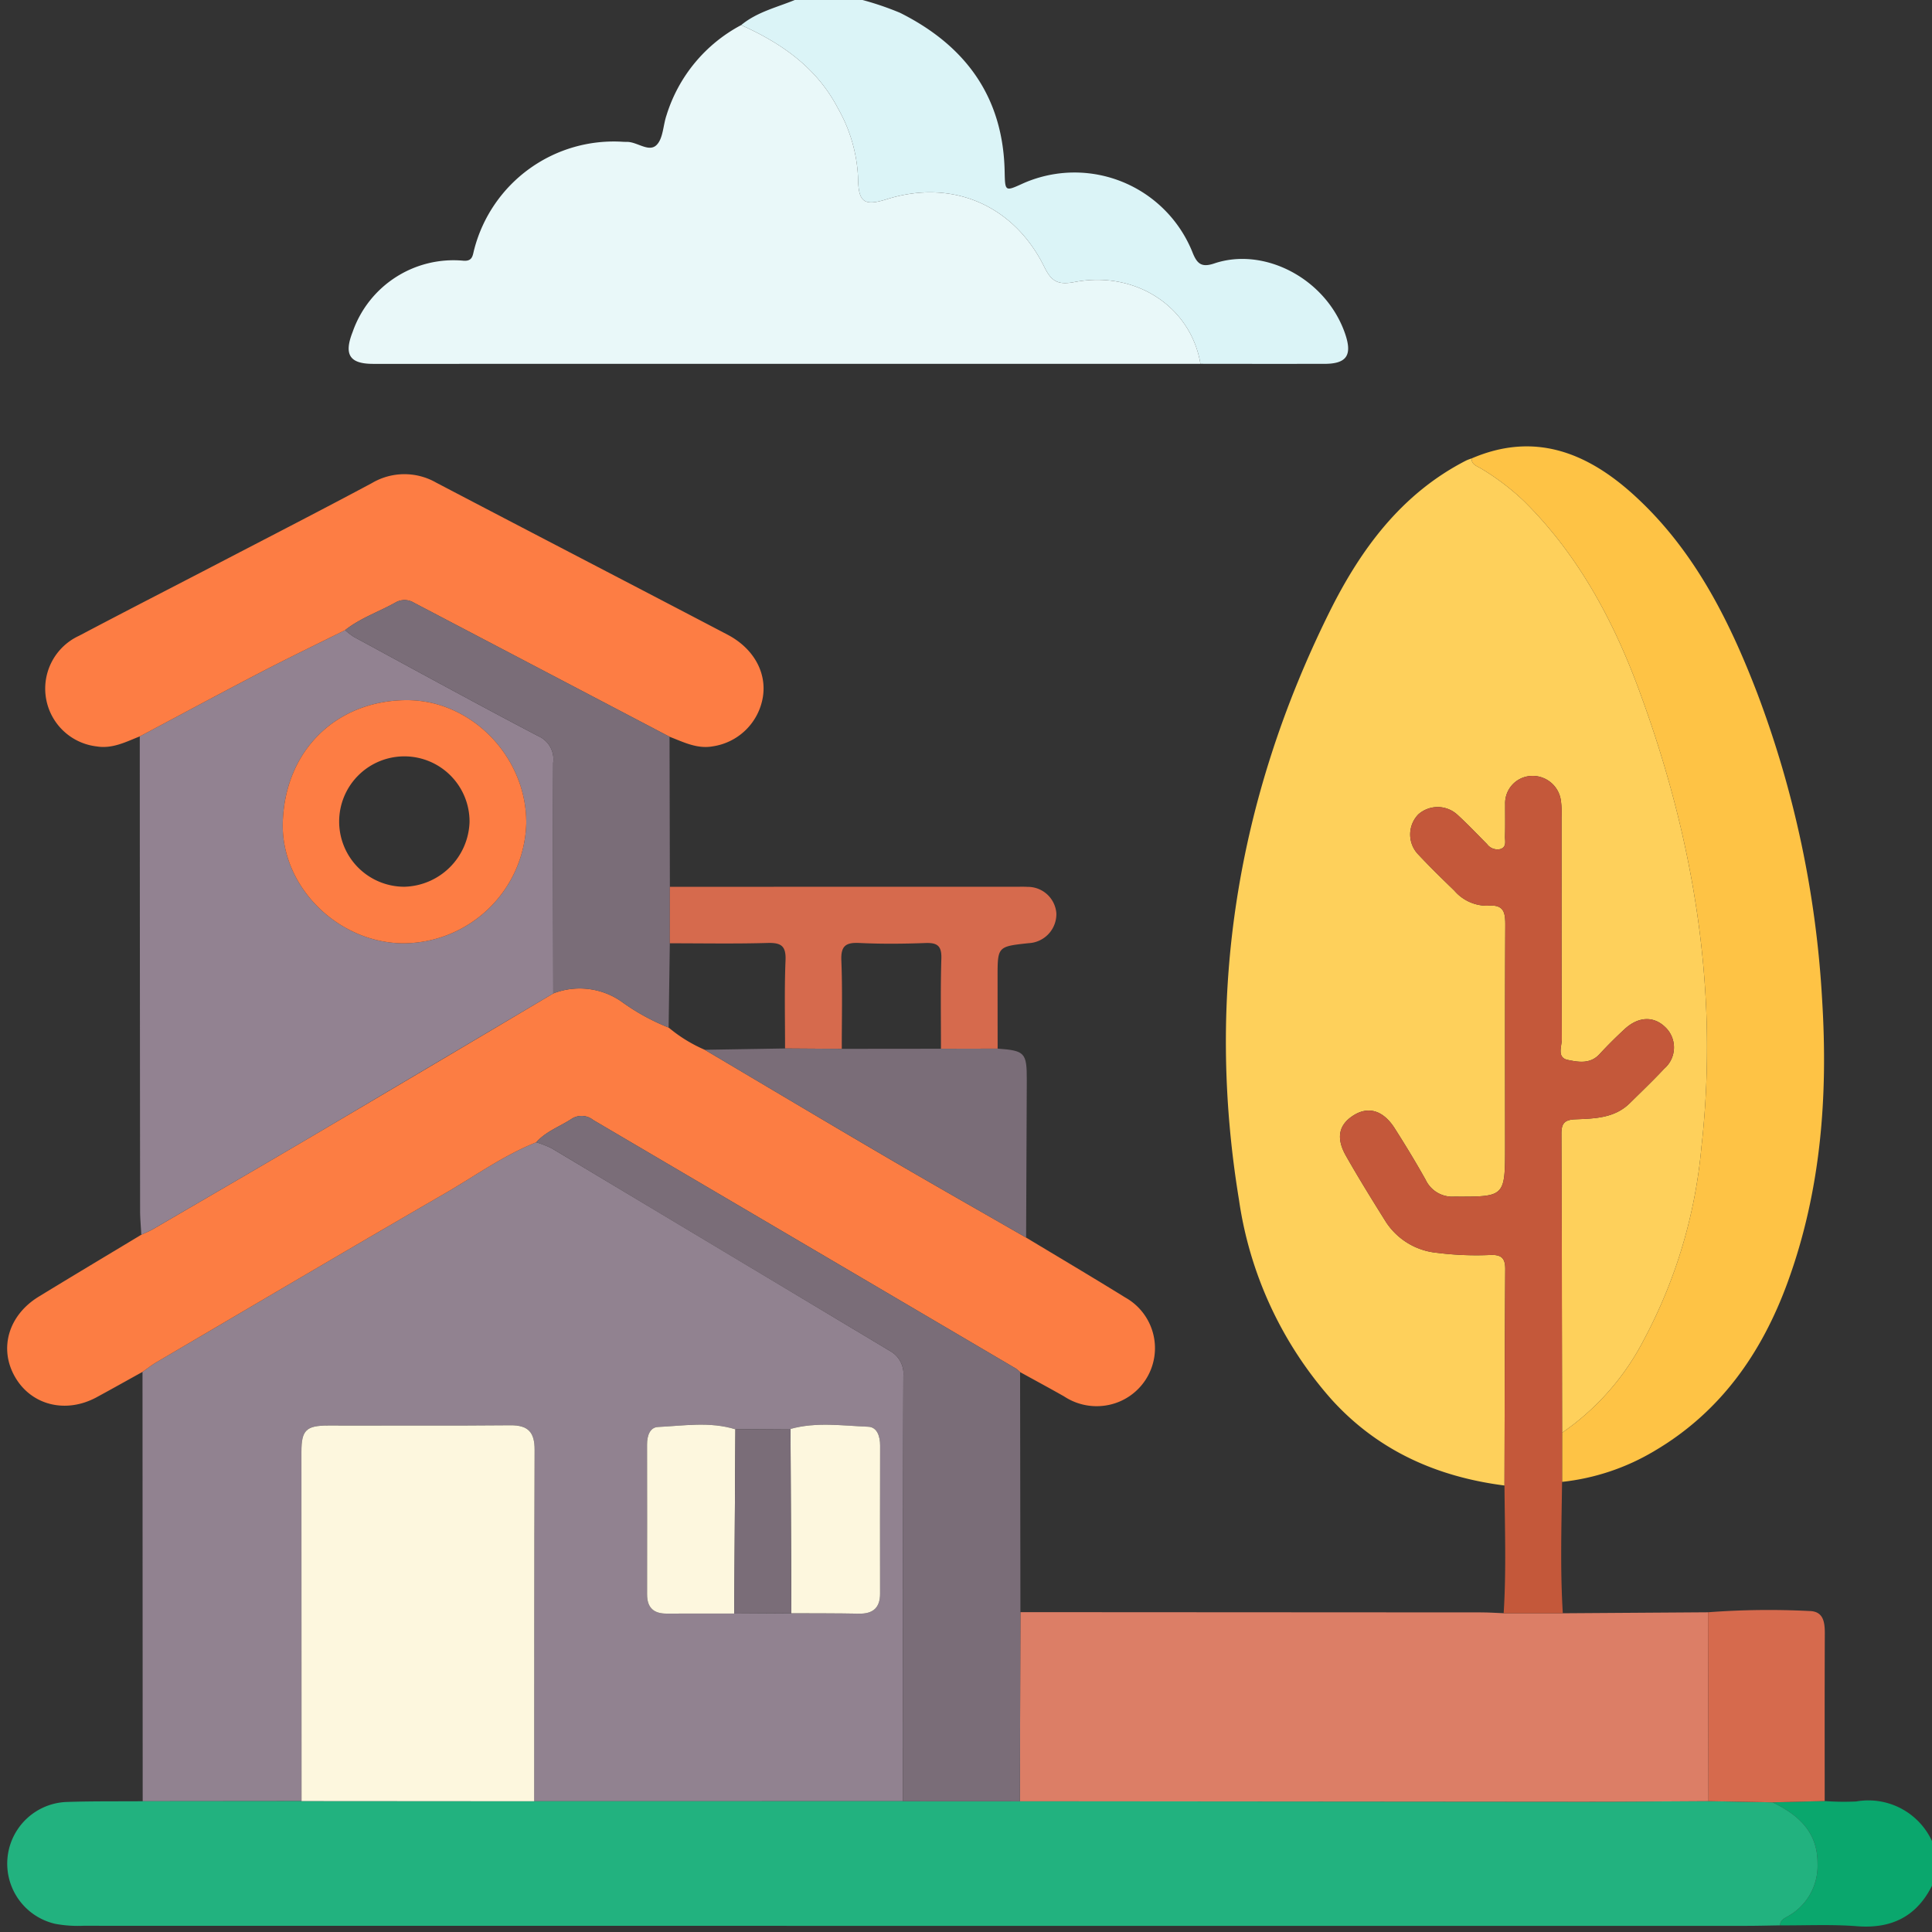 <svg id="b98e545b-8ac7-4e28-aa35-18b5677456e4" data-name="Capa 1" xmlns="http://www.w3.org/2000/svg" viewBox="0 0 200 200"><rect x="0" y="0" width="200" height="200" fill="#333333" stroke="none"/><defs><style>.a0fb8926-707e-4cde-9beb-c5b15d44ec3d{fill:#dbf4f7;}.e44afb2c-8baf-4907-a2ff-57098c4bf225{fill:#0aa76d;}.afed42ff-bac8-4210-8ccf-6ceeb170c11d{fill:#fed05b;}.aca451ca-4078-4e6a-9a62-162051c3f2a7{fill:#918290;}.b79546f1-e177-4c8b-ae6e-747d61303a9b{fill:#22b27f;}.a93a2e92-e1a0-4008-b6f7-b3a42d91bd7e{fill:#fc7d43;}.a96b5dca-425b-4773-b024-b52e25688bbf{fill:#e9f8f9;}.b9fce088-1d25-4e4b-bc18-72642fe51133{fill:#928291;}.e63ae68e-c06f-4f05-b9f0-22d5b21d5af0{fill:#dc7e66;}.b74accfe-5dd0-49a5-8d0a-f8d2df9c400c{fill:#fec345;}.aea4d272-3c5a-42db-9e52-b958df52fe70{fill:#fd7d44;}.e6b57a22-a265-4455-9ce9-55d1cbb30533{fill:#7a6d78;}.eda62482-108b-430c-9019-334ae6dd6210{fill:#c4583a;}.bf0c5e01-8cfb-4ffa-94a4-186903bb629e{fill:#d66a4d;}.bad9ac4a-7a91-4461-8bdf-58b22d012a95{fill:#fdf7de;}</style></defs><path class="a0fb8926-707e-4cde-9beb-c5b15d44ec3d" d="M76.724,2.598c1.711-1.421,3.875-1.871,5.851-2.724h6.234A31.1,31.1,0,0,1,93.164,1.322c6.727,3.362,10.661,8.64,10.835,16.364.048,2.157.016,2.158,1.898,1.304a13.154,13.154,0,0,1,17.537,7.1c.475,1.209.932,1.632,2.268,1.181,5.15-1.739,11.526,1.54,13.519,7.206.796,2.262.226,3.185-2.104,3.188q-6.424.007-12.848-.004c-.983-5.872-6.677-9.687-13.049-8.463-1.742.334-2.391-.1-3.103-1.547-3.171-6.446-9.57-9.155-16.316-7.028-2.336.737-2.948.331-2.975-2.203a15.829,15.829,0,0,0-2.065-7.173C84.573,7.023,80.93,4.483,76.724,2.598Z"/><path class="e44afb2c-8baf-4907-a2ff-57098c4bf225" d="M188.892,186.444a26.966,26.966,0,0,0,3.262.043,7.255,7.255,0,0,1,8.09,4.696V194.69c-1.538,3.49-4.157,5.012-8.003,4.712-2.641-.206-5.309-.07-7.965-.087.003-.562.448-.73.84-.959a5.978,5.978,0,0,0,3.034-5.489c.01-3.218-2-5.012-4.659-6.29Z"/><path class="afed42ff-bac8-4210-8ccf-6ceeb170c11d" d="M155.743,153.779c-6.981-.895-13.078-3.598-17.871-8.872a39.67,39.67,0,0,1-9.613-20.702c-3.489-21.232-.196-41.537,9.329-60.775,3.221-6.506,7.463-12.323,14.205-15.767a4.927,4.927,0,0,1,.536-.201c.013.661.584.785,1.01,1.051a25.19,25.19,0,0,1,4.459,3.397c5.542,5.497,9.177,12.245,11.831,19.412,5.664,15.292,8.351,31.064,6.499,47.445A52.157,52.157,0,0,1,170.19,138.66a26.346,26.346,0,0,1-8.483,9.659q-.026-15.476-.069-30.951c-.005-1.072.32-1.451,1.435-1.497,1.992-.082,4.057-.109,5.633-1.663,1.201-1.185,2.424-2.351,3.575-3.583a2.896,2.896,0,0,0,.08-4.321c-1.195-1.138-2.762-1.077-4.17.219-.906.835-1.784,1.706-2.618,2.611-.96,1.041-2.204.81-3.28.587-1.16-.24-.61-1.415-.614-2.16-.04-7.657-.023-15.314-.028-22.972a9.244,9.244,0,0,0-.073-1.745,2.953,2.953,0,0,0-3.197-2.512,2.829,2.829,0,0,0-2.569,2.942c-.005,1.103.016,2.207-.015,3.309-.013.48.2,1.106-.494,1.315a1.348,1.348,0,0,1-1.375-.527c-1.008-1.011-1.989-2.052-3.042-3.014a3.02,3.02,0,0,0-4.054-.06,2.982,2.982,0,0,0,.016,4.189c1.197,1.278,2.453,2.502,3.712,3.72a4.454,4.454,0,0,0,3.447,1.553c1.741-.158,1.827.76,1.819,2.101-.042,7.592-.02,15.184-.02,22.777,0,5.296,0,5.252-5.274,5.237a3.046,3.046,0,0,1-2.954-1.75c-1.013-1.809-2.091-3.584-3.206-5.332-1.176-1.844-2.709-2.296-4.234-1.345-1.544.963-1.865,2.337-.803,4.207,1.312,2.31,2.713,4.57,4.123,6.822a7.112,7.112,0,0,0,5.292,3.213,32.374,32.374,0,0,0,5.625.22c1.116-.019,1.453.408,1.446,1.484C155.77,138.856,155.763,146.318,155.743,153.779Z"/><path class="aca451ca-4078-4e6a-9a62-162051c3f2a7" d="M14.771,186.464q-.009-22.223-.019-44.447c.476-.332.932-.7,1.431-.993,9.949-5.839,19.883-11.703,29.867-17.481,3.127-1.81,6.078-3.945,9.465-5.295a10.319,10.319,0,0,1,1.614.636q17.476,10.456,34.939,20.932a2.713,2.713,0,0,1,1.449,2.665c-.053,14.659-.036,29.319-.038,43.978l-38.18.006c.007-12.123-.008-24.246.043-36.369.008-1.824-.651-2.57-2.506-2.552-6.288.059-12.577.017-18.865.025-2.273.003-2.766.473-2.767,2.704q-.007,18.087.011,36.175Zm61.236-19.427,5.912-.037c2.331.012,4.663,0,6.993.046,1.445.029,2.192-.597,2.192-2.061q0-7.674.005-15.348c.002-.938-.307-1.904-1.228-1.941-2.68-.107-5.387-.512-8.049.226l-5.703.039c-2.649-.82-5.349-.365-8.021-.24-.838.039-1.127.93-1.125,1.798q.019,7.764.003,15.527c-.002,1.378.676,2.001,2.034,1.993C71.348,167.024,73.677,167.036,76.007,167.037Z"/><path class="b79546f1-e177-4c8b-ae6e-747d61303a9b" d="M55.299,186.466q19.09-.003,38.18-.006,6.049.004,12.098.007,29.118.026,58.236.049c4.349.002,8.697-.04,13.046-.062l6.632.122c2.659,1.278,4.669,3.072,4.659,6.29a5.978,5.978,0,0,1-3.034,5.489c-.392.23-.836.397-.84.959-1.167.017-2.334.048-3.501.049q-86.081.004-172.161-.006a12.828,12.828,0,0,1-2.897-.203,6.39,6.39,0,0,1,1.267-12.618c2.594-.084,5.191-.053,7.787-.072q8.222-.008,16.444-.015Z"/><path class="a93a2e92-e1a0-4008-b6f7-b3a42d91bd7e" d="M55.514,118.249c-3.386,1.351-6.337,3.486-9.464,5.295-9.984,5.777-19.918,11.642-29.867,17.481-.499.293-.955.66-1.431.993-1.579.874-3.152,1.758-4.739,2.619-3.187,1.73-6.749.848-8.447-2.078-1.704-2.935-.707-6.403,2.443-8.33,3.527-2.158,7.079-4.275,10.62-6.411.406-.193.829-.356,1.216-.581,5.808-3.385,11.621-6.761,17.412-10.175q12.023-7.088,24.017-14.223a7.57,7.57,0,0,1,7.03.822,22.396,22.396,0,0,0,4.912,2.711,15.206,15.206,0,0,0,3.738,2.301c6.222,3.682,12.43,7.387,18.67,11.038,4.846,2.836,9.731,5.605,14.598,8.403,3.423,2.063,6.864,4.098,10.263,6.201a6.006,6.006,0,0,1-1.693,11.121,6.113,6.113,0,0,1-4.635-.88c-1.51-.856-3.039-1.68-4.56-2.518a3.345,3.345,0,0,0-.441-.372q-21.871-12.864-43.745-25.722a1.918,1.918,0,0,0-2.189-.152C57.989,116.615,56.532,117.101,55.514,118.249Z"/><path class="a96b5dca-425b-4773-b024-b52e25688bbf" d="M76.724,2.598c4.207,1.885,7.85,4.425,10.038,8.65a15.829,15.829,0,0,1,2.065,7.173c.027,2.534.639,2.939,2.975,2.203,6.746-2.127,13.145.583,16.316,7.028.712,1.447,1.361,1.881,3.103,1.547,6.372-1.224,12.066,2.591,13.049,8.463q-42.822.003-85.643.005c-2.443,0-3.043-.962-2.124-3.298A11.055,11.055,0,0,1,47.99,26.99c.978.067.935-.599,1.115-1.226A14.921,14.921,0,0,1,64.528,14.681c.13.005.26.007.389.007,1.061.001,2.265,1.118,3.06.313.681-.69.663-2.045,1.024-3.081A15.87,15.87,0,0,1,76.724,2.598Z"/><path class="b9fce088-1d25-4e4b-bc18-72642fe51133" d="M57.274,102.839q-12.007,7.114-24.017,14.222c-5.791,3.414-11.604,6.79-17.412,10.175-.387.225-.81.388-1.216.581-.044-.839-.126-1.679-.127-2.519q-.025-24.534-.033-49.068c4.208-2.234,8.402-4.495,12.63-6.693,2.851-1.482,5.75-2.874,8.627-4.307a6.923,6.923,0,0,0,.904.699c6.356,3.445,12.696,6.923,19.1,10.277a2.614,2.614,0,0,1,1.534,2.759C57.232,86.924,57.264,94.882,57.274,102.839ZM41.75,97.65A12.775,12.775,0,0,0,54.477,85.28c.09-6.819-5.62-12.887-12.509-12.8-7.123.09-12.425,5.135-12.693,12.583C29.033,91.755,34.99,97.62,41.75,97.65Z"/><path class="e63ae68e-c06f-4f05-b9f0-22d5b21d5af0" d="M176.859,186.454c-4.349.022-8.697.064-13.046.062q-29.118-.014-58.236-.049.028-9.789.056-19.578,23.849.011,47.698.026c.776.001,1.552.056,2.328.086l6.123.004q7.516-.051,15.032-.102Q176.836,176.679,176.859,186.454Z"/><path class="b74accfe-5dd0-49a5-8d0a-f8d2df9c400c" d="M161.707,148.319A26.346,26.346,0,0,0,170.19,138.66a52.157,52.157,0,0,0,5.938-19.893c1.853-16.381-.835-32.153-6.499-47.445-2.655-7.167-6.289-13.915-11.831-19.412a25.19,25.19,0,0,0-4.459-3.397c-.426-.267-.997-.39-1.01-1.051,6.47-2.791,11.91-.644,16.733,3.712,6.223,5.62,9.9,12.909,12.848,20.588a106.379,106.379,0,0,1,6.717,31.75c.621,10.001-.124,19.799-3.582,29.259-2.677,7.322-6.971,13.446-13.84,17.467a23.495,23.495,0,0,1-9.5,3.165Q161.706,150.861,161.707,148.319Z"/><path class="aea4d272-3c5a-42db-9e52-b958df52fe70" d="M35.726,65.231c-2.877,1.433-5.776,2.825-8.627,4.307-4.228,2.198-8.422,4.459-12.63,6.693-1.437.568-2.83,1.306-4.468,1.037A6.023,6.023,0,0,1,8.184,65.815c4.868-2.57,9.769-5.077,14.653-7.618,5.228-2.72,10.472-5.412,15.668-8.192a6.618,6.618,0,0,1,6.654-.041c10.039,5.261,20.104,10.471,30.143,15.73,2.721,1.425,4.083,3.929,3.669,6.472a6.169,6.169,0,0,1-5.188,5.096c-1.641.29-3.031-.447-4.473-.994q-13.234-6.94-26.468-13.879a1.857,1.857,0,0,0-1.859-.041C39.242,63.33,37.315,63.974,35.726,65.231Z"/><path class="e6b57a22-a265-4455-9ce9-55d1cbb30533" d="M105.633,166.889q-.028,9.789-.056,19.578-6.049-.003-12.098-.007c.002-14.66-.016-29.319.038-43.979a2.713,2.713,0,0,0-1.449-2.665Q74.59,129.364,57.129,118.885a10.319,10.319,0,0,0-1.614-.636c1.017-1.148,2.474-1.635,3.709-2.456a1.918,1.918,0,0,1,2.189.152q21.872,12.863,43.745,25.722a3.345,3.345,0,0,1,.441.372Q105.616,154.464,105.633,166.889Z"/><path class="eda62482-108b-430c-9019-334ae6dd6210" d="M161.707,148.319q-.001,2.542-.002,5.084c-.057,4.534-.204,9.07.077,13.602l-6.123-.004c.279-4.405.116-8.813.084-13.221.021-7.462.027-14.924.079-22.385.007-1.076-.33-1.503-1.446-1.484a32.374,32.374,0,0,1-5.625-.22,7.112,7.112,0,0,1-5.292-3.213c-1.41-2.252-2.811-4.513-4.123-6.822-1.063-1.87-.742-3.244.803-4.207,1.525-.951,3.058-.499,4.234,1.345,1.115,1.748,2.193,3.524,3.206,5.332a3.046,3.046,0,0,0,2.954,1.75c5.274.015,5.274.059,5.274-5.237,0-7.592-.022-15.185.02-22.777.007-1.341-.079-2.259-1.819-2.101a4.454,4.454,0,0,1-3.447-1.553c-1.259-1.218-2.515-2.442-3.712-3.72a2.982,2.982,0,0,1-.016-4.189,3.02,3.02,0,0,1,4.054.06c1.053.962,2.034,2.002,3.042,3.014a1.348,1.348,0,0,0,1.375.527c.694-.209.48-.835.494-1.315.03-1.102.01-2.206.015-3.309a2.829,2.829,0,0,1,2.569-2.942,2.953,2.953,0,0,1,3.197,2.512,9.244,9.244,0,0,1,.073,1.745c.004,7.657-.013,15.315.028,22.972.004.745-.546,1.92.614,2.16,1.077.223,2.321.454,3.28-.587.835-.906,1.712-1.777,2.618-2.611,1.408-1.296,2.975-1.357,4.17-.219a2.896,2.896,0,0,1-.08,4.321c-1.151,1.232-2.374,2.398-3.575,3.583-1.576,1.554-3.641,1.582-5.633,1.663-1.114.046-1.439.425-1.435,1.497Q161.705,132.843,161.707,148.319Z"/><path class="e6b57a22-a265-4455-9ce9-55d1cbb30533" d="M35.726,65.231c1.59-1.257,3.516-1.902,5.258-2.884a1.857,1.857,0,0,1,1.859.041Q56.076,69.329,69.31,76.268q.017,7.766.035,15.533-.003,2.924-.006,5.849-.061,4.362-.123,8.724a22.453,22.453,0,0,1-4.912-2.712,7.57,7.57,0,0,0-7.03-.822c-.01-7.957-.042-15.915-.01-23.873A2.614,2.614,0,0,0,55.73,76.207c-6.404-3.354-12.744-6.831-19.1-10.277A6.923,6.923,0,0,1,35.726,65.231Z"/><path class="bf0c5e01-8cfb-4ffa-94a4-186903bb629e" d="M69.339,97.649q.003-2.924.006-5.848,17.919-.001,35.838-.003c.39,0,.78-.015,1.168.01a2.963,2.963,0,0,1,3.003,2.734,3.013,3.013,0,0,1-2.868,3.094c-3.217.347-3.218.347-3.217,3.517q.001,3.701.006,7.401l-5.867.012c.004-3.115-.056-6.233.041-9.345.041-1.325-.434-1.645-1.665-1.599-2.268.085-4.546.105-6.812-.005-1.415-.069-1.938.296-1.876,1.809.124,3.046.042,6.099.045,9.15l-5.873-.039c.005-3.042-.077-6.087.05-9.123.064-1.525-.484-1.838-1.885-1.798C76.071,97.712,72.704,97.648,69.339,97.649Z"/><path class="e6b57a22-a265-4455-9ce9-55d1cbb30533" d="M97.41,108.566l5.867-.012c2.817.202,3.025.415,3.016,3.261q-.025,8.149-.07,16.299c-4.868-2.798-9.752-5.567-14.598-8.403-6.24-3.651-12.448-7.356-18.671-11.038l8.315-.136,5.874.039Z"/><path class="bf0c5e01-8cfb-4ffa-94a4-186903bb629e" d="M176.859,186.454q-.022-9.776-.045-19.552a83.032,83.032,0,0,1,10.467-.131c1.485.012,1.629,1.146,1.623,2.36-.026,5.771-.012,11.541-.013,17.312l-5.402.133Z"/><path class="bad9ac4a-7a91-4461-8bdf-58b22d012a95" d="M55.299,186.466l-24.084-.017q-.008-18.087-.011-36.175c.001-2.231.494-2.7,2.767-2.704,6.288-.009,12.577.034,18.865-.025,1.855-.017,2.514.728,2.506,2.552C55.291,162.22,55.306,174.343,55.299,186.466Z"/><path class="bad9ac4a-7a91-4461-8bdf-58b22d012a95" d="M81.832,147.922c2.662-.738,5.369-.333,8.049-.226.922.037,1.23,1.003,1.228,1.941q-.017,7.674-.005,15.348c0,1.464-.747,2.09-2.192,2.061-2.33-.046-4.662-.034-6.993-.046Q81.875,157.46,81.832,147.922Z"/><path class="bad9ac4a-7a91-4461-8bdf-58b22d012a95" d="M76.007,167.037c-2.329,0-4.658-.012-6.987.003-1.357.009-2.036-.615-2.034-1.993q.012-7.764-.003-15.527c-.002-.869.287-1.759,1.125-1.798,2.672-.126,5.373-.581,8.021.24Q76.067,157.499,76.007,167.037Z"/><path class="e6b57a22-a265-4455-9ce9-55d1cbb30533" d="M76.007,167.037q.061-9.538.122-19.076l5.704-.04q.043,9.539.087,19.078Z"/><path class="aea4d272-3c5a-42db-9e52-b958df52fe70" d="M41.75,97.65c-6.76-.03-12.716-5.895-12.475-12.586.268-7.448,5.57-12.493,12.693-12.583,6.889-.087,12.599,5.981,12.509,12.8A12.775,12.775,0,0,1,41.75,97.65Zm6.857-12.547a6.749,6.749,0,1,0-6.745,6.693A6.934,6.934,0,0,0,48.607,85.103Z"/></svg>